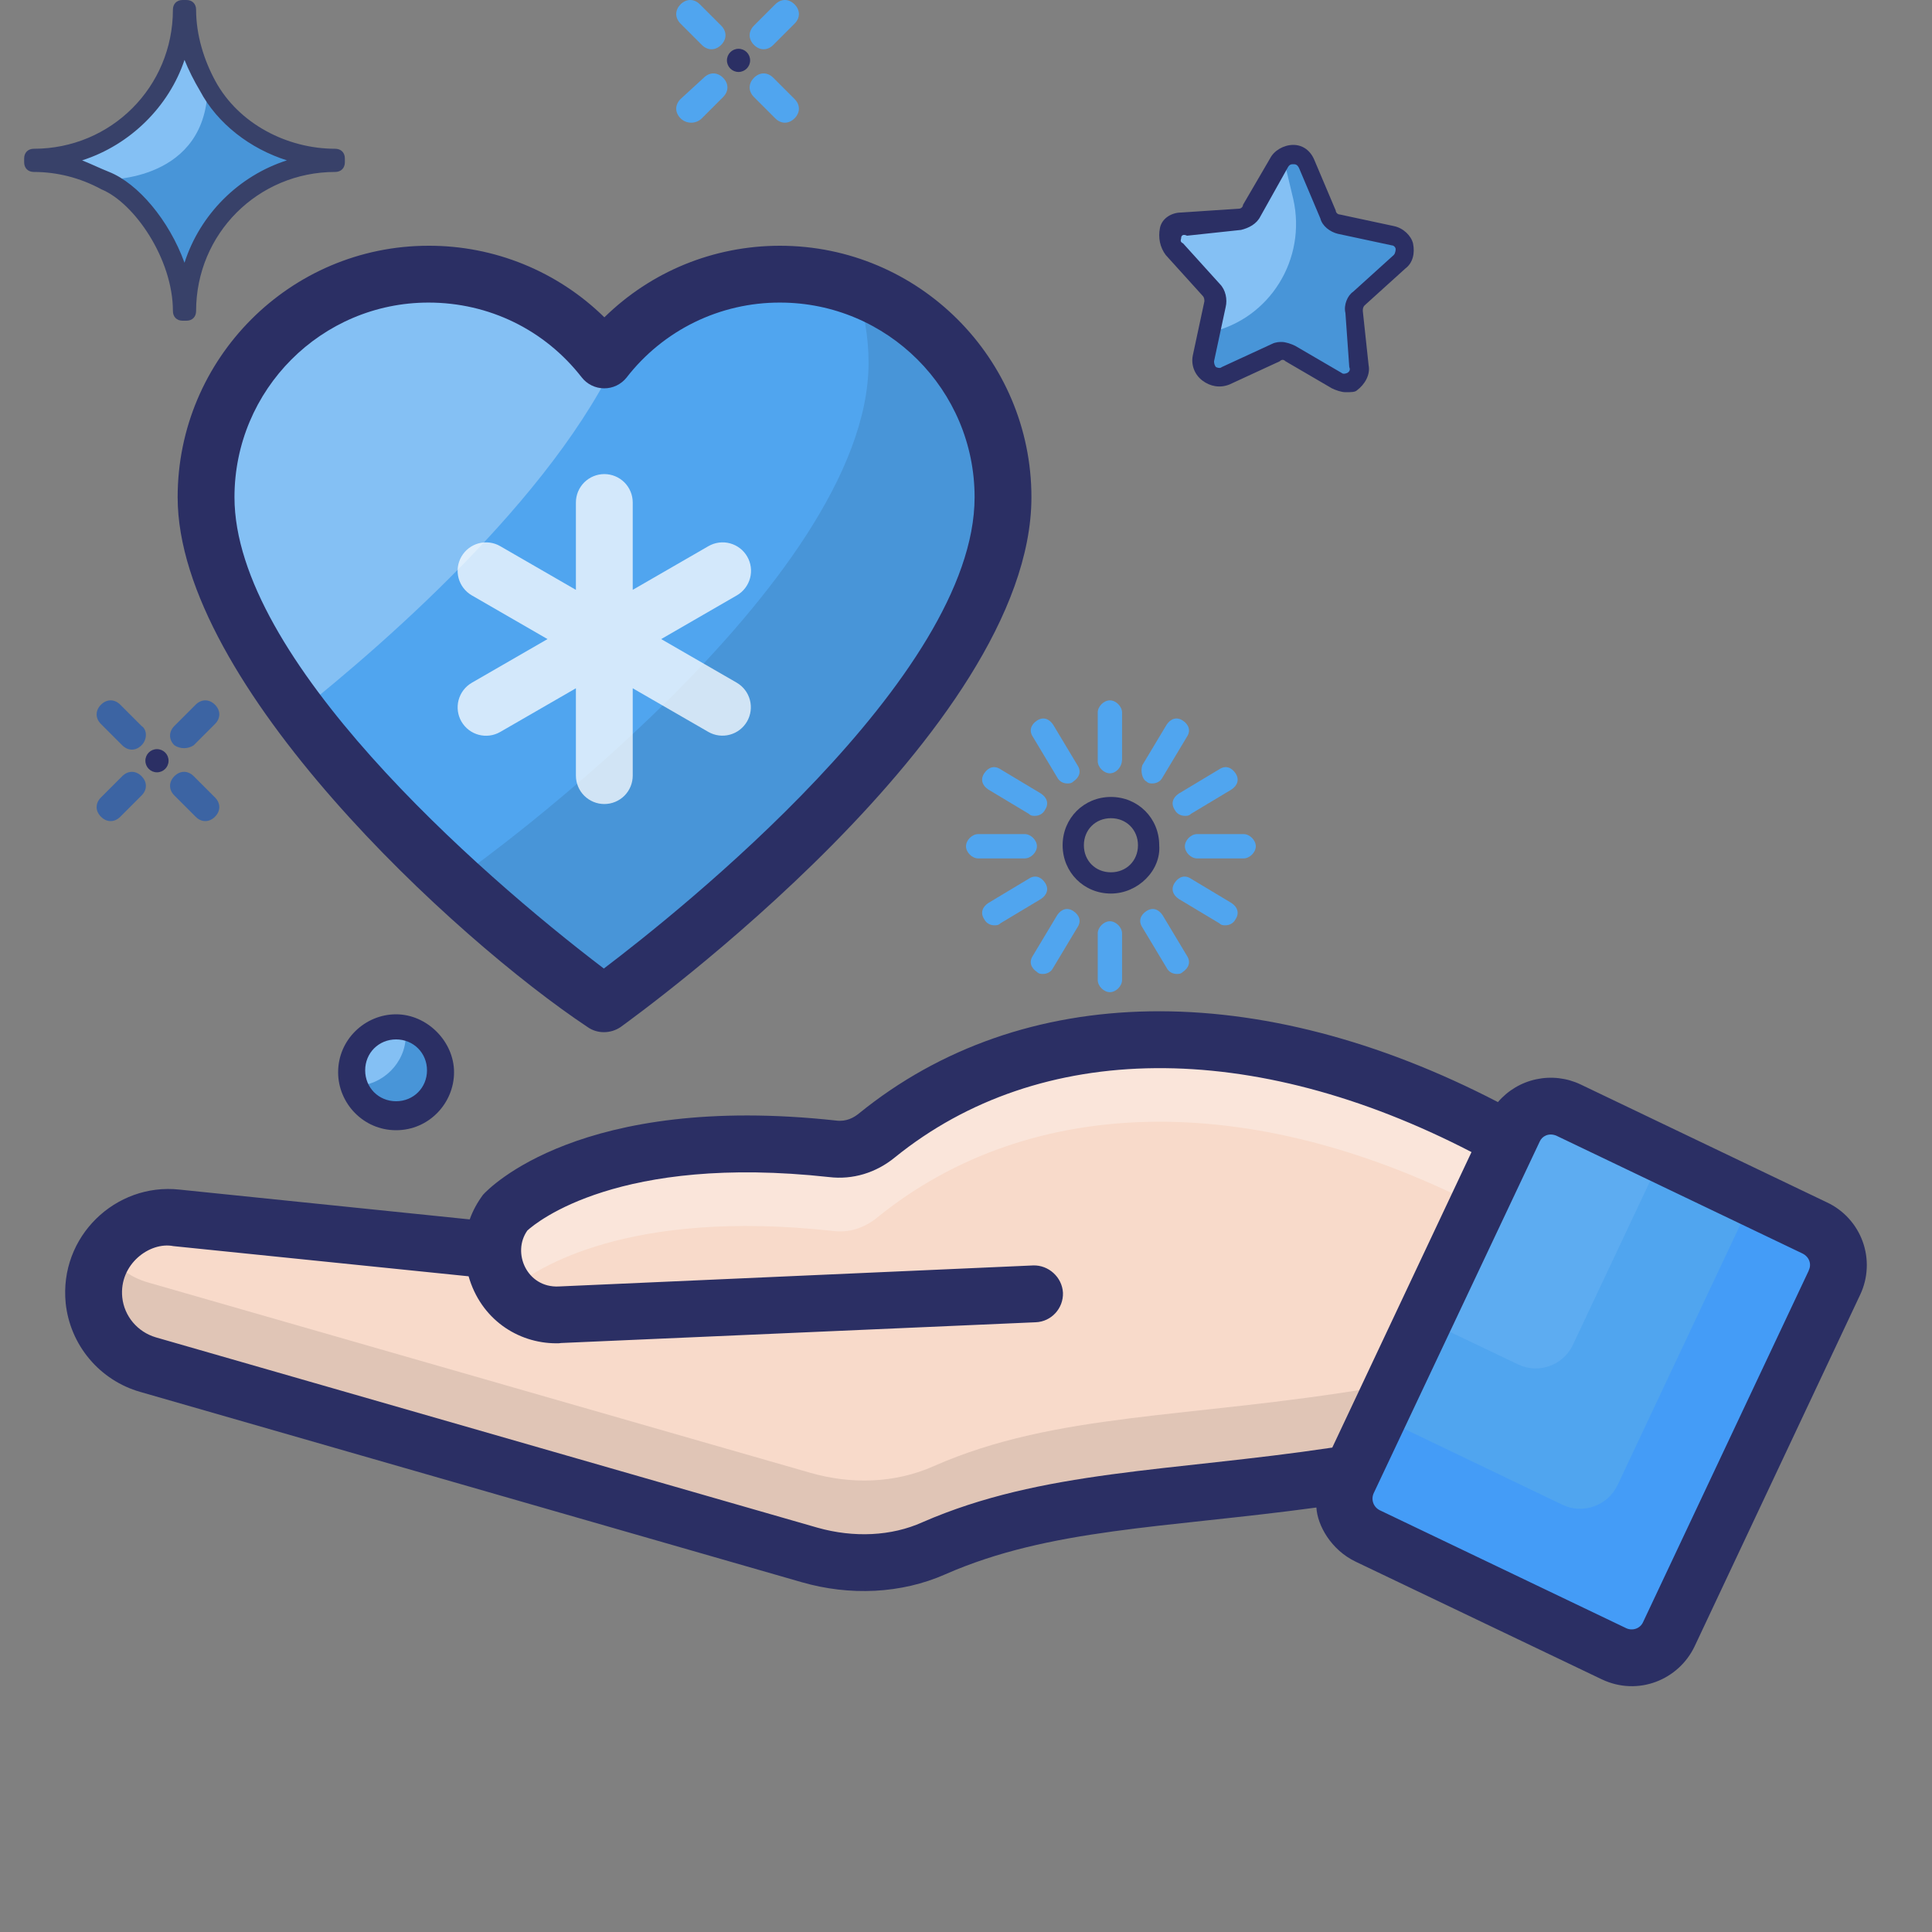 <svg width="80" height="80" viewBox="0 0 80 80" fill="none" xmlns="http://www.w3.org/2000/svg">
<rect x="0" y="0" width="80" height="80" fill="#808080" stroke="none"/>
<g id="health-care">
<path id="Vector" d="M63.341 47.706L56.889 60.871C49.209 62.15 43.751 61.88 38.671 64.118C37.054 64.831 35.221 64.871 33.524 64.387L6.131 56.505C5.383 56.292 4.743 55.807 4.336 55.145C3.928 54.483 3.784 53.693 3.931 52.93C4.078 52.167 4.506 51.486 5.13 51.023C5.755 50.56 6.53 50.348 7.303 50.429L20.4 51.776C20.4 51.237 20.561 50.684 20.939 50.185C20.939 50.185 24.374 46.467 34.48 47.571C34.807 47.609 35.139 47.58 35.454 47.485C35.769 47.39 36.062 47.231 36.313 47.018C42.984 41.602 52.98 41.616 63.341 47.706Z" fill="#F8DACA"/>
<path id="Vector_2" opacity="0.1" d="M63.346 47.709L56.887 60.873C49.207 62.145 43.745 61.885 38.675 64.117C37.054 64.83 35.224 64.87 33.526 64.389L6.13 56.503C5.534 56.332 5.002 55.986 4.604 55.51C4.207 55.033 3.961 54.449 3.9 53.831C3.822 53.078 4.017 52.378 4.393 51.808C4.781 52.431 5.391 52.897 6.13 53.104L33.526 60.978C35.224 61.471 37.054 61.432 38.675 60.705C43.745 58.475 49.207 58.746 56.887 57.463L62.035 46.969C62.476 47.203 62.906 47.449 63.346 47.709Z" fill="black"/>
<path id="Vector_3" opacity="0.3" d="M36.313 47.012C35.782 47.441 35.147 47.648 34.485 47.571C24.379 46.468 20.944 50.178 20.944 50.178C20.594 50.634 20.403 51.191 20.399 51.766C20.697 52.274 20.975 52.795 21.235 53.33C22.231 52.511 26.004 50.044 34.485 50.97C35.147 51.06 35.782 50.852 36.313 50.424C42.696 45.236 52.138 45.029 62.035 50.372L63.345 47.701C52.981 41.617 42.981 41.603 36.313 47.012Z" fill="white"/>
<path id="Vector_4" d="M75.962 53.11L69.103 67.674C69.007 67.876 68.873 68.057 68.708 68.207C68.543 68.357 68.35 68.473 68.139 68.548C67.929 68.623 67.706 68.656 67.484 68.645C67.261 68.634 67.042 68.579 66.84 68.484L56.646 63.604C56.442 63.509 56.259 63.375 56.107 63.209C55.955 63.043 55.837 62.849 55.761 62.637C55.684 62.425 55.65 62.201 55.661 61.976C55.672 61.751 55.727 61.531 55.824 61.327L62.683 46.775C62.778 46.572 62.912 46.391 63.077 46.241C63.243 46.09 63.436 45.975 63.646 45.899C63.857 45.824 64.08 45.791 64.303 45.803C64.526 45.815 64.745 45.87 64.946 45.966L75.14 50.846C75.344 50.94 75.527 51.073 75.678 51.238C75.83 51.403 75.948 51.596 76.024 51.806C76.1 52.017 76.134 52.241 76.124 52.464C76.113 52.688 76.058 52.907 75.962 53.11Z" fill="#50A5EF"/>
<path id="Vector_5" opacity="0.3" d="M68.834 47.831L65.129 55.69C64.728 56.537 63.717 56.902 62.87 56.502L58.976 54.643L62.681 46.772C63.07 45.925 64.093 45.561 64.94 45.972L68.834 47.831Z" fill="#7CBCF3"/>
<path id="Vector_6" opacity="0.5" d="M75.964 53.113L69.106 67.678C68.706 68.525 67.694 68.89 66.835 68.49L56.647 63.607C55.788 63.196 55.423 62.196 55.823 61.325L57.082 58.654L64.706 62.313C65.553 62.713 66.564 62.349 66.976 61.502L72.576 49.619L75.141 50.843C76 51.254 76.364 52.266 75.964 53.113Z" fill="#3894FF"/>
<path id="Vector_7" d="M41.53 20.586C41.53 29.746 25.008 41.569 25.008 41.569C24.747 41.387 20.628 38.394 16.576 34.321C12.514 30.247 8.531 25.091 8.531 20.586C8.531 15.488 12.661 11.357 17.748 11.357C20.696 11.357 23.336 12.746 25.02 14.908C25.884 13.802 26.989 12.908 28.251 12.293C29.513 11.677 30.898 11.358 32.302 11.357C37.389 11.357 41.53 15.488 41.53 20.586Z" fill="#50A5EF"/>
<path id="Vector_8" opacity="0.3" d="M25.953 13.895C23.506 20.062 16.052 26.549 12.353 29.495C10.135 26.56 8.529 23.442 8.529 20.586C8.529 15.488 12.661 11.357 17.747 11.357C20.695 11.357 23.335 12.746 25.019 14.908C25.303 14.543 25.623 14.202 25.953 13.895Z" fill="white"/>
<path id="Vector_9" opacity="0.1" d="M41.53 20.585C41.53 29.745 25.008 41.568 25.008 41.568C24.746 41.386 20.628 38.393 16.576 34.32C15.713 33.459 14.882 32.567 14.084 31.646C16.929 34.184 19.25 35.867 19.444 36.004C19.444 36.004 35.966 24.18 35.966 15.02C35.966 13.928 35.773 12.881 35.431 11.902C38.982 13.188 41.53 16.591 41.53 20.585Z" fill="black"/>
<path id="Vector_10" d="M75.65 49.788L65.45 44.905C64.878 44.633 64.233 44.558 63.614 44.69C62.996 44.821 62.437 45.154 62.026 45.635C52.097 40.482 42.332 40.611 35.568 46.105C35.367 46.27 35.05 46.458 34.615 46.399C24.038 45.246 20.238 49.211 20.003 49.47C19.767 49.788 19.579 50.129 19.45 50.493L7.426 49.258C4.791 48.971 2.444 51.197 2.72 53.964C2.81 54.813 3.151 55.617 3.701 56.27C4.25 56.925 4.982 57.4 5.803 57.635L33.203 65.517C35.18 66.086 37.313 65.999 39.144 65.188C43.485 63.282 48.212 63.278 54.509 62.423C54.55 63.155 55.111 64.18 56.144 64.67L66.332 69.54C67.838 70.25 69.51 69.553 70.168 68.176L77.026 53.611C77.187 53.27 77.28 52.9 77.297 52.523C77.316 52.146 77.259 51.769 77.131 51.414C77.003 51.059 76.807 50.732 76.552 50.453C76.298 50.174 75.992 49.948 75.65 49.788ZM55.167 59.941C48.45 60.946 43.164 60.864 38.191 63.035C36.909 63.611 35.356 63.682 33.85 63.258L6.45 55.376C5.697 55.152 5.144 54.505 5.062 53.717C4.925 52.348 6.206 51.405 7.179 51.599L19.379 52.846H19.403C19.905 54.608 21.425 55.623 23.038 55.623C23.109 55.623 23.179 55.623 23.238 55.611L42.885 54.752C43.532 54.729 44.038 54.176 44.015 53.529C43.979 52.882 43.415 52.376 42.779 52.399L23.132 53.27C21.82 53.33 21.184 51.87 21.838 50.952C22.226 50.599 25.638 47.788 34.332 48.74C35.309 48.858 36.273 48.564 37.05 47.929C43.062 43.058 51.873 43.011 60.932 47.705L55.167 59.941ZM74.897 52.599V52.611L68.038 67.164C67.92 67.435 67.603 67.54 67.344 67.423L57.144 62.541C57.08 62.511 57.022 62.469 56.974 62.416C56.925 62.364 56.888 62.303 56.864 62.236C56.84 62.169 56.83 62.098 56.833 62.027C56.837 61.956 56.855 61.887 56.885 61.823L63.756 47.27C63.855 47.041 64.131 46.901 64.438 47.023L74.638 51.905C74.929 52.051 75.018 52.357 74.897 52.599ZM32.297 10.176C29.544 10.176 26.956 11.246 25.026 13.14C23.084 11.233 20.467 10.167 17.744 10.176C12.015 10.176 7.356 14.846 7.356 20.588C7.356 28.322 18.871 38.901 24.332 42.529C24.532 42.67 24.767 42.74 25.003 42.74C25.25 42.74 25.485 42.67 25.697 42.529C26.391 42.023 42.709 30.235 42.709 20.588C42.709 14.846 38.038 10.176 32.297 10.176ZM25.003 40.105C19.723 36.088 9.709 27.246 9.709 20.588C9.709 16.14 13.309 12.529 17.744 12.529C20.25 12.529 22.556 13.658 24.085 15.623C24.195 15.764 24.335 15.879 24.496 15.958C24.656 16.037 24.833 16.079 25.012 16.08C25.191 16.081 25.368 16.042 25.529 15.965C25.691 15.887 25.832 15.775 25.944 15.635C26.695 14.665 27.658 13.881 28.759 13.342C29.86 12.804 31.071 12.526 32.297 12.529C36.744 12.529 40.356 16.14 40.356 20.588C40.356 28.023 28.062 37.788 25.003 40.105Z" fill="#2B2F64"/>
<path id="Vector_11" opacity="0.75" d="M19.107 29.878C19.431 30.438 20.148 30.634 20.714 30.308L23.847 28.5V32.117C23.847 32.429 23.971 32.728 24.192 32.949C24.413 33.169 24.712 33.293 25.024 33.293C25.336 33.293 25.635 33.169 25.856 32.949C26.076 32.728 26.2 32.429 26.2 32.117V28.5L29.333 30.308C29.603 30.462 29.923 30.503 30.223 30.421C30.523 30.34 30.778 30.143 30.934 29.874C31.089 29.605 31.131 29.285 31.052 28.985C30.973 28.685 30.778 28.428 30.51 28.271L27.378 26.463L30.51 24.654C30.78 24.498 30.977 24.241 31.058 23.94C31.139 23.638 31.097 23.317 30.941 23.047C30.785 22.776 30.528 22.579 30.226 22.498C29.925 22.417 29.604 22.46 29.333 22.616L26.2 24.424V20.807C26.2 20.495 26.076 20.196 25.856 19.975C25.635 19.755 25.336 19.631 25.024 19.631C24.712 19.631 24.413 19.755 24.192 19.975C23.971 20.196 23.847 20.495 23.847 20.807V24.425L20.714 22.616C20.581 22.538 20.433 22.488 20.279 22.468C20.126 22.448 19.971 22.458 19.821 22.498C19.52 22.579 19.263 22.776 19.107 23.047C19.029 23.181 18.979 23.328 18.959 23.482C18.939 23.635 18.949 23.791 18.989 23.94C19.07 24.241 19.268 24.498 19.538 24.654L22.671 26.463L19.538 28.271C19.268 28.427 19.071 28.684 18.99 28.985C18.909 29.287 18.951 29.608 19.107 29.878Z" fill="white"/>
<g id="Group">
<path id="Vector_12" d="M54.111 6.8L54.991 8.88C55.071 9.04 55.231 9.2 55.471 9.28L57.711 9.76C58.271 9.84 58.431 10.56 58.031 10.88L56.351 12.4C56.191 12.56 56.111 12.72 56.111 12.96L56.351 15.2C56.431 15.76 55.871 16.08 55.391 15.84L53.471 14.72C53.311 14.64 53.071 14.56 52.831 14.72L50.751 15.68C50.271 15.92 49.711 15.44 49.871 14.96L50.351 12.72C50.431 12.48 50.351 12.32 50.191 12.16L48.671 10.48C48.271 10.08 48.591 9.44 49.071 9.36L51.311 9.04C51.551 9.04 51.711 8.88 51.791 8.72L52.911 6.72C53.231 6.32 53.871 6.32 54.111 6.8Z" fill="#84C0F4"/>
<path id="Vector_13" d="M57.711 9.761L55.471 9.281C55.231 9.201 55.071 9.121 54.991 8.881L54.111 6.801C53.951 6.401 53.471 6.321 53.151 6.561L53.551 8.241C54.111 10.721 52.591 13.201 50.111 13.761L49.871 14.801C49.791 15.361 50.271 15.761 50.751 15.521L52.831 14.561C52.991 14.481 53.231 14.481 53.471 14.561L55.391 15.681C55.871 15.921 56.431 15.601 56.351 15.041L56.111 12.881C56.111 12.641 56.191 12.481 56.351 12.321L58.031 10.801C58.431 10.481 58.271 9.841 57.711 9.761Z" fill="#4895D8"/>
<path id="Vector_14" d="M55.711 16.24C55.551 16.24 55.311 16.16 55.151 16.08L53.231 14.96C53.151 14.88 53.071 14.88 52.991 14.96L50.911 15.92C50.511 16.08 50.111 16 49.791 15.76C49.471 15.52 49.311 15.12 49.391 14.72L49.871 12.48C49.871 12.4 49.871 12.32 49.791 12.24L48.271 10.56C48.031 10.24 47.951 9.84 48.031 9.44C48.111 9.04 48.511 8.8 48.911 8.8L51.311 8.64C51.391 8.64 51.471 8.56 51.471 8.48L52.591 6.56C52.751 6.24 53.151 6 53.551 6C53.951 6 54.271 6.24 54.431 6.64L55.311 8.72C55.311 8.8 55.391 8.88 55.471 8.88L57.711 9.36C58.111 9.44 58.431 9.76 58.511 10.08C58.591 10.48 58.511 10.88 58.191 11.12L56.511 12.64C56.431 12.72 56.431 12.8 56.431 12.88L56.671 15.12C56.751 15.52 56.511 15.92 56.191 16.16C56.111 16.24 55.951 16.24 55.711 16.24ZM53.071 14.16C53.231 14.16 53.471 14.24 53.631 14.32L55.551 15.44C55.631 15.52 55.791 15.44 55.791 15.44C55.791 15.44 55.951 15.36 55.871 15.2L55.711 12.96C55.631 12.64 55.791 12.24 56.031 12.08L57.711 10.56C57.791 10.48 57.791 10.32 57.791 10.32C57.791 10.24 57.711 10.16 57.631 10.16L55.391 9.68C55.071 9.6 54.751 9.36 54.671 9.04L53.791 6.96C53.711 6.8 53.631 6.8 53.551 6.8C53.471 6.8 53.391 6.8 53.311 6.96L52.191 8.96C52.031 9.28 51.711 9.44 51.391 9.52L49.151 9.76C48.991 9.68 48.911 9.76 48.911 9.84C48.911 9.92 48.831 10 48.991 10.08L50.511 11.76C50.751 12 50.831 12.4 50.751 12.72L50.271 14.96C50.271 15.12 50.351 15.2 50.351 15.2C50.351 15.2 50.511 15.28 50.591 15.2L52.671 14.24C52.831 14.16 52.991 14.16 53.071 14.16Z" fill="#2B2F64"/>
</g>
<path id="Vector_15" d="M45.958 32.021C45.706 32.021 45.455 31.769 45.455 31.517V29.503C45.455 29.252 45.706 29 45.958 29C46.21 29 46.462 29.252 46.462 29.503V31.434C46.462 31.769 46.21 32.021 45.958 32.021ZM44.196 32.441C44.028 32.441 43.86 32.357 43.776 32.189L42.769 30.511C42.601 30.259 42.685 30.007 42.937 29.839C43.189 29.671 43.441 29.755 43.608 30.007L44.615 31.685C44.783 31.937 44.699 32.189 44.448 32.357C44.364 32.441 44.28 32.441 44.196 32.441ZM42.853 33.783C42.769 33.783 42.685 33.783 42.601 33.699L40.923 32.692C40.671 32.525 40.587 32.273 40.755 32.021C40.923 31.769 41.175 31.685 41.427 31.853L43.105 32.86C43.357 33.028 43.441 33.28 43.273 33.532C43.189 33.699 43.021 33.783 42.853 33.783ZM42.434 35.545H40.504C40.252 35.545 40 35.294 40 35.042C40 34.79 40.252 34.538 40.504 34.538H42.434C42.685 34.538 42.937 34.79 42.937 35.042C42.937 35.294 42.685 35.545 42.434 35.545ZM41.175 38.315C41.007 38.315 40.839 38.231 40.755 38.063C40.587 37.811 40.671 37.559 40.923 37.392L42.601 36.385C42.853 36.217 43.105 36.301 43.273 36.552C43.441 36.804 43.357 37.056 43.105 37.224L41.427 38.231C41.343 38.315 41.259 38.315 41.175 38.315ZM43.189 40.329C43.105 40.329 43.021 40.329 42.937 40.245C42.685 40.077 42.601 39.825 42.769 39.573L43.776 37.895C43.944 37.643 44.196 37.559 44.448 37.727C44.699 37.895 44.783 38.147 44.615 38.399L43.608 40.077C43.525 40.245 43.357 40.329 43.189 40.329ZM45.958 41.084C45.706 41.084 45.455 40.832 45.455 40.58V38.65C45.455 38.399 45.706 38.147 45.958 38.147C46.21 38.147 46.462 38.399 46.462 38.65V40.58C46.462 40.832 46.21 41.084 45.958 41.084ZM48.727 40.329C48.559 40.329 48.392 40.245 48.308 40.077L47.301 38.399C47.133 38.147 47.217 37.895 47.468 37.727C47.72 37.559 47.972 37.643 48.14 37.895L49.147 39.573C49.315 39.825 49.231 40.077 48.979 40.245C48.895 40.329 48.811 40.329 48.727 40.329ZM50.741 38.315C50.657 38.315 50.573 38.315 50.489 38.231L48.811 37.224C48.559 37.056 48.475 36.804 48.643 36.552C48.811 36.301 49.063 36.217 49.315 36.385L50.993 37.392C51.245 37.559 51.329 37.811 51.161 38.063C51.077 38.231 50.909 38.315 50.741 38.315ZM51.496 35.545H49.566C49.315 35.545 49.063 35.294 49.063 35.042C49.063 34.79 49.315 34.538 49.566 34.538H51.496C51.748 34.538 52 34.79 52 35.042C52 35.294 51.748 35.545 51.496 35.545ZM49.063 33.783C48.895 33.783 48.727 33.699 48.643 33.532C48.475 33.28 48.559 33.028 48.811 32.86L50.489 31.853C50.741 31.685 50.993 31.769 51.161 32.021C51.329 32.273 51.245 32.525 50.993 32.692L49.315 33.699C49.231 33.783 49.147 33.783 49.063 33.783ZM47.72 32.441C47.636 32.441 47.553 32.441 47.468 32.357C47.301 32.273 47.217 31.937 47.301 31.685L48.308 30.007C48.475 29.755 48.727 29.671 48.979 29.839C49.231 30.007 49.315 30.259 49.147 30.511L48.14 32.189C48.056 32.357 47.888 32.441 47.72 32.441Z" fill="#50A5EF"/>
<path id="Vector_16" d="M46.001 37C44.881 37 44.001 36.12 44.001 35C44.001 33.88 44.881 33 46.001 33C47.121 33 48.001 33.88 48.001 35C48.081 36.04 47.121 37 46.001 37ZM46.001 33.88C45.361 33.88 44.881 34.36 44.881 35C44.881 35.64 45.361 36.12 46.001 36.12C46.641 36.12 47.121 35.64 47.121 35C47.121 34.36 46.641 33.88 46.001 33.88Z" fill="#2B2F64"/>
<g id="Group_2">
<path id="Vector_17" d="M16.401 46.081C17.373 46.081 18.161 45.293 18.161 44.321C18.161 43.349 17.373 42.56 16.401 42.56C15.429 42.56 14.641 43.349 14.641 44.321C14.641 45.293 15.429 46.081 16.401 46.081Z" fill="#84C0F4"/>
<path id="Vector_18" d="M16.801 42.721V42.881C16.801 44.001 15.841 44.961 14.721 44.961C14.961 45.761 15.761 46.321 16.641 46.081C17.361 45.921 17.921 45.361 18.001 44.721C18.241 43.761 17.681 42.881 16.801 42.721Z" fill="#4895D8"/>
<path id="Vector_19" d="M16.401 46.8C15.041 46.8 14.001 45.68 14.001 44.4C14.001 43.04 15.121 42 16.401 42C17.681 42 18.801 43.12 18.801 44.4C18.801 45.68 17.761 46.8 16.401 46.8ZM16.401 43.04C15.681 43.04 15.121 43.6 15.121 44.32C15.121 45.04 15.681 45.6 16.401 45.6C17.121 45.6 17.681 45.04 17.681 44.32C17.681 43.6 17.121 43.04 16.401 43.04Z" fill="#2B2F64"/>
</g>
<g id="Group_3">
<path id="Vector_20" d="M13.879 6.56V6.72C10.439 6.72 7.719 9.52 7.719 12.88H7.559C7.559 10.48 5.879 8.08 4.359 7.44C3.479 6.96 2.439 6.72 1.399 6.72V6.56C4.839 6.56 7.559 3.76 7.559 0.4H7.719C7.719 1.6 8.039 2.64 8.599 3.6C9.719 5.52 11.879 6.56 13.879 6.56Z" fill="#84C0F4"/>
<path id="Vector_21" d="M13.88 6.56V6.72C10.44 6.72 7.72 9.52 7.72 12.88H7.56C7.56 10.72 6.44 8.64 4.36 7.44C4.44 7.44 8.6 7.52 8.6 3.52C9.72 5.52 11.88 6.56 13.88 6.56Z" fill="#4895D8"/>
<path id="Vector_22" d="M7.72 13.28H7.56C7.32 13.28 7.16 13.12 7.16 12.88C7.16 10.72 5.56 8.4 4.2 7.84C3.32 7.36 2.36 7.12 1.4 7.12C1.16 7.12 1 6.96 1 6.72V6.56C1 6.32 1.16 6.16 1.4 6.16C4.6 6.16 7.16 3.6 7.16 0.4C7.16 0.16 7.32 0 7.56 0H7.72C7.96 0 8.12 0.16 8.12 0.4C8.12 1.44 8.44 2.48 8.92 3.36C9.88 5.12 11.88 6.16 13.88 6.16C14.12 6.16 14.28 6.32 14.28 6.56V6.72C14.28 6.96 14.12 7.12 13.88 7.12C10.68 7.12 8.12 9.68 8.12 12.88C8.12 13.12 7.96 13.28 7.72 13.28ZM3.4 6.64C3.8 6.8 4.12 6.96 4.52 7.12C5.72 7.6 7 9.12 7.64 10.88C8.28 8.88 9.88 7.28 11.88 6.64C10.36 6.16 9 5.12 8.28 3.76C8.04 3.36 7.8 2.88 7.64 2.48C7 4.4 5.4 6 3.4 6.64Z" fill="#384169"/>
</g>
<path id="Vector_23" d="M29.861 1.86C29.621 2.1 29.301 2.1 29.061 1.86L28.181 0.98C27.941 0.74 27.941 0.42 28.181 0.18C28.421 -0.06 28.741 -0.06 28.981 0.18L29.861 1.06C30.101 1.3 30.101 1.62 29.861 1.86ZM32.901 4.9C32.661 5.14 32.341 5.14 32.101 4.9L31.221 4.02C30.981 3.78 30.981 3.46 31.221 3.22C31.461 2.98 31.781 2.98 32.021 3.22L32.901 4.1C33.141 4.34 33.141 4.66 32.901 4.9ZM31.221 1.86C30.981 1.62 30.981 1.3 31.221 1.06L32.101 0.18C32.341 -0.06 32.661 -0.06 32.901 0.18C33.141 0.42 33.141 0.74 32.901 0.98L32.021 1.86C31.781 2.1 31.461 2.1 31.221 1.86ZM28.181 4.9C27.941 4.66 27.941 4.34 28.181 4.1L29.141 3.22C29.381 2.98 29.701 2.98 29.941 3.22C30.181 3.46 30.181 3.78 29.941 4.02L29.061 4.9C28.821 5.14 28.421 5.14 28.181 4.9Z" fill="#50A5EF"/>
<path id="Vector_24" d="M30.581 2.98C30.846 2.98 31.061 2.765 31.061 2.5C31.061 2.234 30.846 2.02 30.581 2.02C30.316 2.02 30.101 2.234 30.101 2.5C30.101 2.765 30.316 2.98 30.581 2.98Z" fill="#2B2F64"/>
<path id="Vector_25" d="M5.861 30.86C5.621 31.1 5.301 31.1 5.061 30.86L4.181 29.98C3.941 29.74 3.941 29.42 4.181 29.18C4.421 28.94 4.741 28.94 4.981 29.18L5.861 30.06C6.101 30.22 6.101 30.62 5.861 30.86ZM8.901 33.82C8.661 34.06 8.341 34.06 8.101 33.82L7.221 32.94C6.981 32.7 6.981 32.38 7.221 32.14C7.461 31.9 7.781 31.9 8.021 32.14L8.901 33.02C9.141 33.26 9.141 33.58 8.901 33.82ZM7.221 30.86C6.981 30.62 6.981 30.3 7.221 30.06L8.101 29.18C8.341 28.94 8.661 28.94 8.901 29.18C9.141 29.42 9.141 29.74 8.901 29.98L8.021 30.86C7.781 31.02 7.461 31.02 7.221 30.86ZM4.181 33.82C3.941 33.58 3.941 33.26 4.181 33.02L5.061 32.14C5.301 31.9 5.621 31.9 5.861 32.14C6.101 32.38 6.101 32.7 5.861 32.94L4.981 33.82C4.741 34.06 4.421 34.06 4.181 33.82Z" fill="#3C64A3"/>
<path id="Vector_26" d="M6.5 31.98C6.765 31.98 6.98 31.765 6.98 31.5C6.98 31.234 6.765 31.02 6.5 31.02C6.234 31.02 6.02 31.234 6.02 31.5C6.02 31.765 6.234 31.98 6.5 31.98Z" fill="#2B2F64"/>
</g>
</svg>
